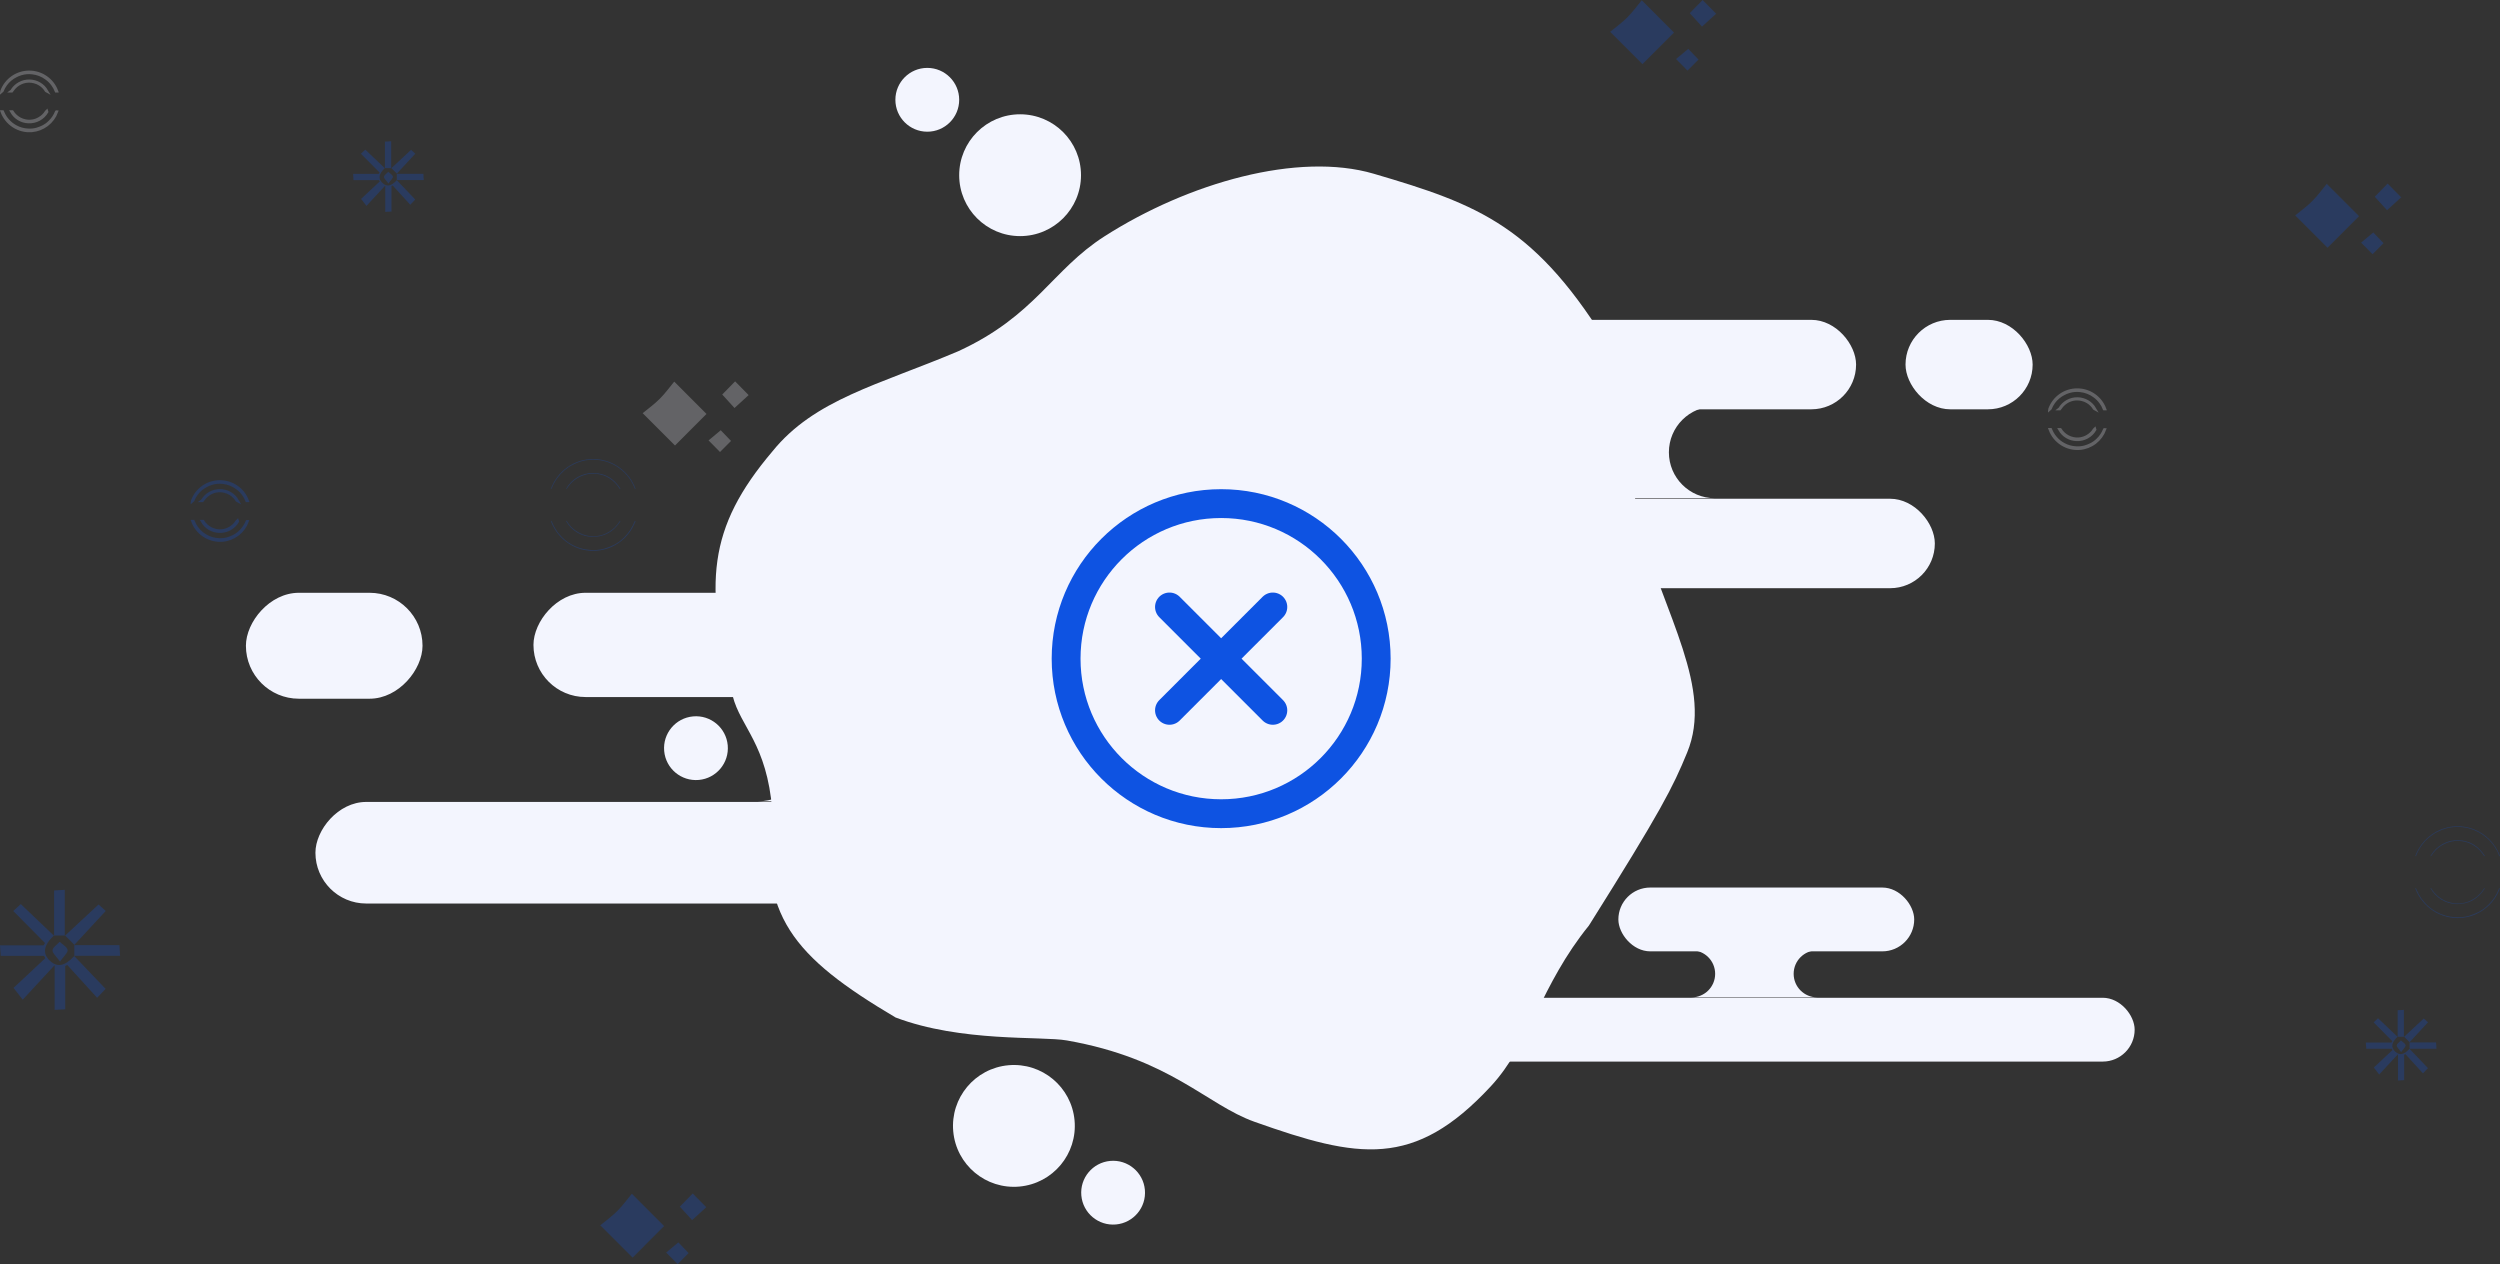 <svg width="520" height="263" viewBox="0 0 520 263" fill="none" xmlns="http://www.w3.org/2000/svg">
<rect x="0" y="0" width="520" height="263" fill="#333333" stroke="none"/>
<rect x="315.556" y="66.529" width="70.509" height="18.607" rx="9.303" fill="#F3F5FE"/>
<rect x="396.348" y="66.529" width="26.441" height="18.607" rx="9.303" fill="#F3F5FE"/>
<rect x="311.538" y="103.739" width="90.908" height="18.607" rx="9.303" fill="#F3F5FE"/>
<path d="M356.677 84.531C351.404 84.531 347.129 88.805 347.129 94.079C347.129 99.352 351.403 103.626 356.677 103.626H314.823C309.55 103.626 305.275 99.352 305.275 94.079C305.275 88.806 309.55 84.531 314.823 84.531H356.677Z" fill="#F3F5FE"/>
<rect width="115.102" height="21.686" rx="10.843" transform="matrix(-1 0 0 1 226.062 123.299)" fill="#F3F5FE"/>
<rect width="36.736" height="22.034" rx="11.017" transform="matrix(-1 0 0 1 87.886 123.299)" fill="#F3F5FE"/>
<rect width="169.24" height="21.13" rx="10.565" transform="matrix(-1 0 0 1 234.849 166.802)" fill="#F3F5FE"/>
<path d="M157.616 144.989C163.604 144.989 168.458 149.844 168.458 155.832C168.458 161.82 163.604 166.675 157.616 166.675H235.676C241.665 166.675 246.519 161.821 246.519 155.832C246.519 149.844 241.665 144.989 235.676 144.989H157.616Z" fill="#F3F5FE"/>
<rect x="336.62" y="184.609" width="61.536" height="13.273" rx="6.636" fill="#F3F5FE"/>
<rect x="290.769" y="207.536" width="153.238" height="13.273" rx="6.636" fill="#F3F5FE"/>
<path d="M377.976 197.661C375.272 197.661 373.08 199.852 373.08 202.556C373.08 205.26 375.272 207.452 377.976 207.452H351.857C354.561 207.452 356.752 205.26 356.752 202.556C356.752 199.852 354.561 197.661 351.857 197.661H377.976Z" fill="#F3F5FE"/>
<path d="M340.481 107.814C346.507 128.576 356.368 143.228 350.939 156.501C347.977 163.74 345.509 168.628 330.49 192.52C320.445 204.898 318.247 217.168 310.073 225.968C294.105 243.161 282.508 240.979 260.987 233.352C250.916 229.784 243.547 220.211 221.892 216.411C216.599 215.483 199.954 216.823 186.272 211.633C164.934 199.012 157.567 190.244 160.643 168.628C159.506 154.628 154.06 151.32 152.389 144.737C146.484 121.475 147.101 109.901 160.643 93.913C169.407 83.055 182.716 80.08 199.304 73.063C215.391 65.678 218.771 56.169 229.711 49.172C247.185 37.994 270.029 31.524 285.748 36.14C307.624 42.565 319.606 47.004 335.268 73.063C339.486 80.08 338.498 87.465 340.481 107.814Z" fill="#F3F5FE"/>
<path d="M243.25 126.25L254 137M254 137L264.75 147.75M254 137L243.25 147.75M254 137L264.75 126.25M254 169.25C236.189 169.25 221.75 154.811 221.75 137C221.75 119.189 236.189 104.75 254 104.75C271.812 104.75 286.25 119.189 286.25 137C286.25 154.811 271.812 169.25 254 169.25Z" stroke="#0E53E2" stroke-width="6" stroke-linecap="round" stroke-linejoin="round"/>
<ellipse cx="212.18" cy="36.442" rx="12.669" ry="12.669" fill="#F3F5FE"/>
<ellipse cx="192.876" cy="20.758" rx="6.636" ry="6.636" fill="#F3F5FE"/>
<ellipse cx="210.891" cy="234.189" rx="12.669" ry="12.669" transform="rotate(174.849 210.891 234.189)" fill="#F3F5FE"/>
<ellipse cx="231.527" cy="248.079" rx="6.636" ry="6.636" transform="rotate(174.849 231.527 248.079)" fill="#F3F5FE"/>
<ellipse cx="144.759" cy="155.619" rx="6.636" ry="6.636" transform="rotate(174.849 144.759 155.619)" fill="#F3F5FE"/>
<g opacity="0.25">
<g clip-path="url(#clip0_650_19038)">
<path d="M501.154 218.13L505.014 222.171L503.978 223.261L500.321 219.25L500.073 219.364V224.674L498.776 224.741V219.274L494.875 223.493L493.749 222.05C495.048 220.835 496.344 219.623 497.636 218.414L497.49 218.137H492.18C492.148 217.664 492.124 217.31 492.092 216.841H497.422L497.603 216.569L493.716 212.645L494.634 211.798L498.71 215.684L498.681 215.65C497.402 216.855 497.256 217.878 498.231 218.761C499.132 219.572 500.008 219.391 501.179 218.157L501.154 218.13Z" fill="#0E53E2"/>
<path d="M500.016 215.686L504.15 211.843L505.029 212.638L501.155 216.819L501.191 216.783L500.065 215.656L500.016 215.686Z" fill="#0E53E2"/>
<path d="M501.15 216.821H506.705L506.784 218.13H501.154L501.186 218.157V216.785L501.15 216.821Z" fill="#0E53E2"/>
<path d="M498.71 215.681V210.13L500.016 210.049V215.681L500.05 215.645H498.681L498.71 215.681Z" fill="#0E53E2"/>
<path d="M499.437 218.84C498.971 218.177 498.482 217.783 498.52 217.452C498.563 217.078 499.081 216.758 499.394 216.414C499.739 216.742 500.295 217.033 500.362 217.409C500.419 217.731 499.91 218.153 499.437 218.84Z" fill="#0E53E2"/>
</g>
<g clip-path="url(#clip1_650_19038)">
<path d="M82.509 37.458L86.369 41.499L85.333 42.59L81.676 38.578L81.428 38.693V44.002L80.131 44.069V38.602L76.231 42.822L75.105 41.378C76.403 40.163 77.699 38.951 78.992 37.742L78.845 37.465H73.535C73.504 36.992 73.479 36.638 73.447 36.17H78.778L78.958 35.897L75.071 31.973L75.99 31.126L80.066 35.012L80.036 34.978C78.757 36.183 78.611 37.206 79.586 38.089C80.487 38.9 81.363 38.72 82.534 37.485L82.509 37.458Z" fill="#0E53E2"/>
<path d="M81.371 35.013L85.505 31.17L86.384 31.966L82.51 36.146L82.546 36.11L81.421 34.984L81.371 35.013Z" fill="#0E53E2"/>
<path d="M82.505 36.149H88.06L88.139 37.458H82.509L82.541 37.485V36.113L82.505 36.149Z" fill="#0E53E2"/>
<path d="M80.065 35.009V29.459L81.371 29.377V35.009L81.405 34.973H80.036L80.065 35.009Z" fill="#0E53E2"/>
<path d="M80.792 38.167C80.326 37.505 79.837 37.111 79.876 36.78C79.918 36.406 80.436 36.086 80.749 35.741C81.094 36.07 81.65 36.361 81.718 36.737C81.774 37.059 81.265 37.48 80.792 38.167Z" fill="#0E53E2"/>
</g>
<g clip-path="url(#clip2_650_19038)">
<path d="M15.405 198.814L21.966 205.684L20.205 207.537L13.988 200.717L13.567 200.912V209.938L11.362 210.053V200.759L4.731 207.932L2.817 205.477C5.025 203.412 7.228 201.352 9.425 199.296L9.176 198.825H0.149C0.095 198.021 0.053 197.42 -0 196.623H9.061L9.368 196.16L2.76 189.489L4.322 188.049L11.251 194.655L11.201 194.598C9.027 196.646 8.778 198.385 10.436 199.886C11.967 201.265 13.456 200.958 15.447 198.86L15.405 198.814Z" fill="#0E53E2"/>
<path d="M13.473 194.662L20.501 188.129L21.994 189.481L15.41 196.588L15.471 196.527L13.557 194.612L13.473 194.662Z" fill="#0E53E2"/>
<path d="M15.397 196.588H24.841L24.975 198.813H15.404L15.458 198.859V196.526L15.397 196.588Z" fill="#0E53E2"/>
<path d="M11.251 194.653V185.217L13.472 185.079V194.653L13.529 194.591H11.201L11.251 194.653Z" fill="#0E53E2"/>
<path d="M12.486 200.015C11.694 198.89 10.863 198.219 10.928 197.656C11.001 197.021 11.881 196.477 12.413 195.891C12.999 196.45 13.945 196.944 14.059 197.584C14.155 198.131 13.29 198.847 12.486 200.015Z" fill="#0E53E2"/>
</g>
<g clip-path="url(#clip3_650_19038)">
<path d="M0.368 18.95C0.799 17.785 1.578 16.779 2.598 16.07C3.619 15.361 4.832 14.982 6.075 14.984C7.32 14.982 8.537 15.361 9.561 16.07C10.585 16.779 11.368 17.784 11.805 18.95C11.734 18.95 11.711 18.95 11.687 18.95C11.5 18.469 11.249 18.015 10.941 17.601C10.595 17.12 10.175 16.697 9.698 16.346C8.835 15.686 7.806 15.276 6.726 15.162C5.931 15.063 5.125 15.131 4.358 15.363C3.981 15.476 3.616 15.627 3.269 15.813C2.45 16.226 1.74 16.826 1.197 17.565C0.891 17.985 0.641 18.443 0.451 18.927C0.426 18.967 0.394 19.003 0.356 19.033L0.368 18.95Z" fill="#F3F5FE" stroke="#F3F5FE" stroke-width="0.603" stroke-miterlimit="10"/>
<path d="M11.791 23.238C11.393 24.322 10.693 25.269 9.774 25.97C8.856 26.67 7.757 27.094 6.606 27.192C5.284 27.294 3.966 26.963 2.849 26.25C1.732 25.536 0.877 24.479 0.413 23.238C0.484 23.238 0.508 23.238 0.532 23.238C0.638 23.474 0.745 23.711 0.863 23.936C1.075 24.329 1.333 24.695 1.633 25.025C2.102 25.559 2.664 26.005 3.291 26.34C4.057 26.755 4.906 26.994 5.777 27.038C6.406 27.086 7.039 27.026 7.648 26.86C8.088 26.735 8.517 26.569 8.926 26.363C9.444 26.106 9.915 25.766 10.323 25.357C10.938 24.768 11.419 24.053 11.732 23.261C11.709 23.226 11.709 23.226 11.791 23.238Z" fill="#F3F5FE" stroke="#F3F5FE" stroke-width="0.603" stroke-miterlimit="10"/>
<path d="M9.756 23.262C9.366 23.93 8.799 24.478 8.118 24.846C7.438 25.213 6.669 25.386 5.896 25.346C5.184 25.32 4.491 25.113 3.882 24.744C3.273 24.375 2.768 23.857 2.415 23.238C2.486 23.238 2.522 23.238 2.545 23.238C2.747 23.557 2.99 23.848 3.268 24.103C3.816 24.608 4.491 24.956 5.221 25.109C6.223 25.334 7.273 25.169 8.157 24.647C8.754 24.313 9.255 23.832 9.614 23.25C9.614 23.25 9.685 23.179 9.72 23.144L9.756 23.262Z" fill="#F3F5FE" stroke="#F3F5FE" stroke-width="0.603" stroke-miterlimit="10"/>
<path d="M2.416 18.947C2.792 18.289 3.34 17.746 4.001 17.375C4.662 17.003 5.411 16.819 6.169 16.84C6.892 16.853 7.598 17.053 8.221 17.42C8.843 17.787 9.36 18.309 9.721 18.935L9.614 18.876C9.287 18.334 8.837 17.875 8.3 17.538C7.938 17.302 7.537 17.129 7.116 17.029C6.497 16.868 5.85 16.847 5.222 16.97C4.537 17.117 3.899 17.43 3.363 17.881C3.037 18.158 2.754 18.481 2.522 18.84C2.522 18.84 2.451 18.912 2.404 18.947H2.416Z" fill="#F3F5FE" stroke="#F3F5FE" stroke-width="0.603" stroke-miterlimit="10"/>
</g>
<g clip-path="url(#clip4_650_19038)">
<path d="M426.359 85.048C426.79 83.882 427.568 82.877 428.589 82.168C429.609 81.459 430.823 81.079 432.065 81.082C433.311 81.08 434.527 81.459 435.552 82.168C436.576 82.876 437.359 83.881 437.796 85.048C437.725 85.048 437.701 85.048 437.677 85.048C437.49 84.567 437.239 84.113 436.931 83.698C436.585 83.218 436.166 82.794 435.688 82.443C434.825 81.783 433.797 81.374 432.717 81.259C431.922 81.16 431.115 81.229 430.349 81.46C429.971 81.574 429.606 81.725 429.259 81.91C428.44 82.323 427.73 82.924 427.187 83.663C426.882 84.083 426.631 84.54 426.441 85.024C426.416 85.065 426.384 85.101 426.347 85.131L426.359 85.048Z" fill="#F3F5FE" stroke="#F3F5FE" stroke-width="0.603" stroke-miterlimit="10"/>
<path d="M437.782 89.332C437.383 90.416 436.683 91.364 435.765 92.064C434.846 92.764 433.747 93.189 432.596 93.286C431.275 93.388 429.956 93.057 428.839 92.344C427.722 91.631 426.867 90.573 426.404 89.332C426.475 89.332 426.499 89.332 426.522 89.332C426.629 89.569 426.735 89.805 426.854 90.03C427.065 90.424 427.323 90.789 427.623 91.12C428.093 91.654 428.654 92.099 429.281 92.434C430.047 92.849 430.897 93.088 431.767 93.132C432.396 93.18 433.029 93.12 433.638 92.955C434.079 92.829 434.507 92.663 434.917 92.457C435.434 92.2 435.906 91.86 436.314 91.451C436.929 90.862 437.409 90.147 437.723 89.356C437.699 89.32 437.699 89.32 437.782 89.332Z" fill="#F3F5FE" stroke="#F3F5FE" stroke-width="0.603" stroke-miterlimit="10"/>
<path d="M435.746 89.36C435.356 90.028 434.79 90.576 434.109 90.944C433.428 91.311 432.659 91.484 431.887 91.444C431.175 91.418 430.481 91.211 429.872 90.842C429.263 90.474 428.758 89.955 428.406 89.336C428.477 89.336 428.512 89.336 428.536 89.336C428.737 89.655 428.98 89.946 429.258 90.201C429.807 90.706 430.482 91.054 431.212 91.207C432.214 91.432 433.264 91.267 434.148 90.745C434.744 90.411 435.246 89.93 435.604 89.348C435.604 89.348 435.675 89.277 435.711 89.242L435.746 89.36Z" fill="#F3F5FE" stroke="#F3F5FE" stroke-width="0.603" stroke-miterlimit="10"/>
<path d="M428.406 85.045C428.783 84.387 429.331 83.843 429.992 83.472C430.653 83.101 431.402 82.916 432.16 82.937C432.882 82.951 433.589 83.151 434.211 83.518C434.833 83.885 435.35 84.407 435.712 85.033L435.605 84.974C435.277 84.431 434.827 83.973 434.291 83.636C433.928 83.399 433.528 83.227 433.107 83.127C432.488 82.965 431.84 82.945 431.212 83.067C430.527 83.214 429.889 83.527 429.354 83.979C429.028 84.255 428.744 84.579 428.513 84.938C428.513 84.938 428.442 85.009 428.395 85.045H428.406Z" fill="#F3F5FE" stroke="#F3F5FE" stroke-width="0.603" stroke-miterlimit="10"/>
</g>
<g clip-path="url(#clip5_650_19038)">
<path d="M114.578 101.673C115.247 99.852 116.449 98.283 118.022 97.176C119.595 96.068 121.465 95.476 123.38 95.478C125.3 95.473 127.175 96.065 128.752 97.175C130.33 98.285 131.534 99.858 132.203 101.684C132.101 101.73 132.058 101.684 132.02 101.588C131.737 100.832 131.353 100.118 130.881 99.465C130.343 98.717 129.698 98.056 128.966 97.503C127.634 96.484 126.056 95.851 124.398 95.669C123.188 95.529 121.962 95.636 120.793 95.985C120.215 96.169 119.653 96.402 119.114 96.683C117.852 97.332 116.76 98.275 115.927 99.435C115.449 100.086 115.06 100.8 114.772 101.558C114.748 101.618 114.683 101.662 114.638 101.714L114.578 101.673Z" fill="#0E53E2"/>
<path d="M132.195 108.366C131.573 110.075 130.48 111.567 129.045 112.663C127.611 113.758 125.896 114.413 124.105 114.547C122.072 114.707 120.042 114.191 118.323 113.078C116.603 111.965 115.287 110.315 114.573 108.377C114.675 108.317 114.713 108.377 114.756 108.462C114.92 108.832 115.081 109.203 115.266 109.552C115.592 110.163 115.987 110.733 116.446 111.25C117.164 112.086 118.027 112.783 118.993 113.305C120.174 113.949 121.481 114.321 122.821 114.395C123.79 114.467 124.765 114.375 125.704 114.122C126.383 113.92 127.045 113.66 127.681 113.345C128.478 112.941 129.204 112.407 129.831 111.765C130.769 110.843 131.502 109.728 131.98 108.494C132.06 108.358 132.063 108.358 132.195 108.366Z" fill="#0E53E2"/>
<path d="M129.052 108.411C127.657 110.592 125.688 111.734 123.095 111.665C122 111.626 120.933 111.303 119.995 110.727C119.057 110.152 118.28 109.342 117.738 108.376C117.851 108.308 117.899 108.376 117.948 108.469C118.252 108.975 118.627 109.433 119.06 109.831C119.903 110.618 120.94 111.16 122.061 111.398C123.605 111.743 125.22 111.485 126.585 110.676C127.502 110.153 128.274 109.403 128.829 108.496C128.878 108.437 128.935 108.386 128.998 108.343L129.052 108.411Z" fill="#0E53E2"/>
<path d="M117.74 101.677C118.319 100.649 119.161 99.8 120.178 99.219C121.194 98.638 122.347 98.347 123.514 98.377C125.932 98.453 127.758 99.595 129.045 101.647L129.008 101.715C128.951 101.68 128.876 101.658 128.844 101.606C128.331 100.765 127.638 100.052 126.815 99.521C126.264 99.162 125.659 98.897 125.023 98.736C124.074 98.472 123.077 98.442 122.114 98.649C121.058 98.869 120.073 99.355 119.25 100.061C118.748 100.499 118.312 101.008 117.955 101.573C117.903 101.632 117.846 101.685 117.783 101.731L117.74 101.677Z" fill="#0E53E2"/>
</g>
<g clip-path="url(#clip6_650_19038)">
<path d="M502.378 178.058C503.046 176.238 504.248 174.669 505.821 173.562C507.395 172.454 509.264 171.862 511.179 171.864C513.099 171.859 514.974 172.451 516.552 173.561C518.129 174.67 519.334 176.244 520.002 178.069C519.9 178.116 519.857 178.069 519.82 177.974C519.536 177.217 519.153 176.503 518.681 175.851C518.143 175.103 517.497 174.441 516.765 173.889C515.434 172.87 513.855 172.236 512.198 172.055C510.987 171.915 509.761 172.022 508.592 172.371C508.014 172.555 507.452 172.788 506.913 173.068C505.651 173.718 504.559 174.661 503.727 175.821C503.248 176.472 502.859 177.186 502.571 177.944C502.547 178.004 502.483 178.047 502.437 178.099L502.378 178.058Z" fill="#0E53E2"/>
<path d="M519.994 184.748C519.372 186.457 518.279 187.948 516.845 189.044C515.41 190.14 513.695 190.795 511.905 190.929C509.871 191.089 507.841 190.573 506.122 189.46C504.403 188.347 503.087 186.697 502.372 184.759C502.474 184.699 502.512 184.759 502.555 184.844C502.719 185.214 502.88 185.585 503.065 185.934C503.391 186.545 503.787 187.115 504.245 187.632C504.964 188.468 505.827 189.164 506.792 189.686C507.973 190.331 509.281 190.703 510.62 190.777C511.59 190.849 512.564 190.757 513.503 190.504C514.182 190.302 514.844 190.042 515.481 189.727C516.277 189.323 517.003 188.789 517.63 188.147C518.568 187.224 519.301 186.109 519.779 184.876C519.86 184.74 519.862 184.74 519.994 184.748Z" fill="#0E53E2"/>
<path d="M516.851 184.794C515.457 186.974 513.487 188.116 510.895 188.048C509.799 188.009 508.732 187.686 507.794 187.11C506.857 186.534 506.08 185.725 505.537 184.759C505.65 184.691 505.699 184.759 505.747 184.851C506.051 185.357 506.426 185.816 506.859 186.214C507.702 187.001 508.739 187.543 509.86 187.781C511.404 188.126 513.02 187.868 514.385 187.059C515.302 186.536 516.073 185.786 516.628 184.879C516.677 184.82 516.734 184.769 516.797 184.726L516.851 184.794Z" fill="#0E53E2"/>
<path d="M505.539 178.059C506.118 177.032 506.961 176.182 507.977 175.601C508.994 175.02 510.146 174.729 511.313 174.759C513.731 174.835 515.558 175.977 516.845 178.029L516.807 178.097C516.751 178.062 516.676 178.04 516.643 177.988C516.131 177.147 515.437 176.435 514.615 175.904C514.064 175.545 513.458 175.28 512.823 175.119C511.874 174.854 510.876 174.824 509.913 175.031C508.857 175.252 507.873 175.737 507.049 176.443C506.548 176.881 506.112 177.391 505.754 177.956C505.703 178.015 505.645 178.068 505.582 178.114L505.539 178.059Z" fill="#0E53E2"/>
</g>
<g clip-path="url(#clip7_650_19038)">
<path d="M348.193 6.776L341.637 13.339L334.915 6.616C335.993 5.725 337.326 4.773 338.469 3.63C339.611 2.487 340.568 1.151 341.482 0.05L348.193 6.776Z" fill="#0E53E2"/>
<path d="M354.145 -0.001L356.958 2.853L354.018 5.537L351.466 2.736L354.145 -0.001Z" fill="#0E53E2"/>
<path d="M353.29 12.388C352.573 13.108 351.729 13.957 351.003 14.69L348.622 12.279L351.155 10.166L353.29 12.388Z" fill="#0E53E2"/>
</g>
<g clip-path="url(#clip8_650_19038)">
<path d="M138.135 255.023L131.579 261.586L124.857 254.863C125.935 253.973 127.269 253.02 128.411 251.877C129.553 250.734 130.51 249.398 131.424 248.297L138.135 255.023Z" fill="#0E53E2"/>
<path d="M144.087 248.246L146.901 251.1L143.96 253.784L141.408 250.983L144.087 248.246Z" fill="#0E53E2"/>
<path d="M143.232 260.635C142.515 261.355 141.671 262.204 140.945 262.938L138.564 260.526L141.097 258.414L143.232 260.635Z" fill="#0E53E2"/>
</g>
<g clip-path="url(#clip9_650_19038)">
<path d="M146.952 86.101L140.396 92.664L133.674 85.941C134.751 85.051 136.085 84.098 137.228 82.955C138.37 81.812 139.327 80.476 140.241 79.376L146.952 86.101Z" fill="#F3F5FE"/>
<path d="M152.903 79.324L155.717 82.179L152.777 84.862L150.225 82.061L152.903 79.324Z" fill="#F3F5FE"/>
<path d="M152.049 91.713C151.332 92.433 150.487 93.282 149.761 94.016L147.381 91.604L149.913 89.492L152.049 91.713Z" fill="#F3F5FE"/>
</g>
<g clip-path="url(#clip10_650_19038)">
<path d="M490.68 44.964L484.124 51.528L477.402 44.805C478.48 43.914 479.813 42.962 480.956 41.819C482.098 40.676 483.055 39.34 483.969 38.239L490.68 44.964Z" fill="#0E53E2"/>
<path d="M496.632 38.188L499.445 41.042L496.505 43.725L493.953 40.924L496.632 38.188Z" fill="#0E53E2"/>
<path d="M495.777 50.573C495.06 51.293 494.216 52.142 493.49 52.876L491.109 50.464L493.642 48.352L495.777 50.573Z" fill="#0E53E2"/>
</g>
<g clip-path="url(#clip11_650_19038)">
<path d="M40.03 104.149C40.461 102.983 41.24 101.978 42.26 101.269C43.281 100.56 44.494 100.181 45.737 100.183C46.983 100.181 48.199 100.56 49.223 101.269C50.247 101.977 51.031 102.982 51.467 104.149C51.396 104.149 51.373 104.149 51.349 104.149C51.162 103.668 50.911 103.214 50.603 102.799C50.257 102.319 49.837 101.895 49.36 101.544C48.497 100.884 47.469 100.475 46.388 100.36C45.593 100.261 44.787 100.33 44.02 100.561C43.643 100.675 43.278 100.826 42.931 101.011C42.112 101.424 41.402 102.025 40.859 102.764C40.553 103.184 40.303 103.641 40.113 104.125C40.088 104.166 40.056 104.202 40.018 104.232L40.03 104.149Z" fill="#0E53E2" stroke="#0E53E2" stroke-width="0.603" stroke-miterlimit="10"/>
<path d="M51.454 108.433C51.055 109.517 50.355 110.465 49.437 111.165C48.518 111.866 47.419 112.29 46.268 112.387C44.946 112.489 43.628 112.158 42.511 111.445C41.394 110.732 40.539 109.674 40.076 108.433C40.147 108.433 40.17 108.433 40.194 108.433C40.3 108.67 40.407 108.906 40.526 109.131C40.737 109.525 40.995 109.89 41.295 110.221C41.764 110.755 42.326 111.2 42.953 111.535C43.719 111.95 44.568 112.189 45.439 112.233C46.068 112.281 46.701 112.221 47.31 112.056C47.751 111.93 48.179 111.764 48.588 111.559C49.106 111.301 49.578 110.961 49.986 110.552C50.6 109.963 51.081 109.248 51.394 108.457C51.371 108.421 51.371 108.421 51.454 108.433Z" fill="#0E53E2" stroke="#0E53E2" stroke-width="0.603" stroke-miterlimit="10"/>
<path d="M49.418 108.457C49.028 109.125 48.461 109.673 47.781 110.041C47.1 110.408 46.331 110.581 45.558 110.541C44.846 110.515 44.153 110.308 43.544 109.94C42.935 109.571 42.43 109.052 42.077 108.434C42.148 108.434 42.184 108.434 42.208 108.434C42.409 108.752 42.652 109.043 42.93 109.298C43.478 109.804 44.153 110.151 44.883 110.304C45.885 110.529 46.935 110.364 47.82 109.843C48.416 109.508 48.917 109.028 49.276 108.445C49.276 108.445 49.347 108.374 49.382 108.339L49.418 108.457Z" fill="#0E53E2" stroke="#0E53E2" stroke-width="0.603" stroke-miterlimit="10"/>
<path d="M42.078 104.142C42.455 103.484 43.002 102.941 43.663 102.57C44.324 102.199 45.074 102.014 45.831 102.035C46.554 102.048 47.26 102.248 47.883 102.616C48.505 102.983 49.022 103.505 49.383 104.13L49.277 104.071C48.949 103.529 48.499 103.071 47.962 102.733C47.6 102.497 47.199 102.325 46.778 102.224C46.159 102.063 45.512 102.043 44.884 102.165C44.199 102.312 43.561 102.625 43.025 103.077C42.699 103.353 42.416 103.676 42.184 104.036C42.184 104.036 42.114 104.107 42.066 104.142H42.078Z" fill="#0E53E2" stroke="#0E53E2" stroke-width="0.603" stroke-miterlimit="10"/>
</g>
</g>
<defs>
<clipPath id="clip0_650_19038">
<rect width="14.689" height="14.689" fill="white" transform="translate(492.091 210.05)"/>
</clipPath>
<clipPath id="clip1_650_19038">
<rect width="14.689" height="14.689" fill="white" transform="translate(73.446 29.377)"/>
</clipPath>
<clipPath id="clip2_650_19038">
<rect width="24.972" height="24.972" fill="white" transform="translate(0 185.08)"/>
</clipPath>
<clipPath id="clip3_650_19038">
<rect width="12.207" height="12.811" fill="white" transform="translate(0 14.687)"/>
</clipPath>
<clipPath id="clip4_650_19038">
<rect width="12.207" height="12.811" fill="white" transform="translate(425.99 80.786)"/>
</clipPath>
<clipPath id="clip5_650_19038">
<rect width="17.627" height="19.096" fill="white" transform="translate(114.574 95.48)"/>
</clipPath>
<clipPath id="clip6_650_19038">
<rect width="17.627" height="19.096" fill="white" transform="translate(502.373 171.865)"/>
</clipPath>
<clipPath id="clip7_650_19038">
<rect width="22.034" height="14.689" fill="white" transform="translate(334.915)"/>
</clipPath>
<clipPath id="clip8_650_19038">
<rect width="22.034" height="14.689" fill="white" transform="translate(124.857 248.248)"/>
</clipPath>
<clipPath id="clip9_650_19038">
<rect width="22.034" height="14.689" fill="white" transform="translate(133.673 79.324)"/>
</clipPath>
<clipPath id="clip10_650_19038">
<rect width="22.034" height="14.689" fill="white" transform="translate(477.401 38.188)"/>
</clipPath>
<clipPath id="clip11_650_19038">
<rect width="12.207" height="12.811" fill="white" transform="translate(39.661 99.884)"/>
</clipPath>
</defs>
</svg>
